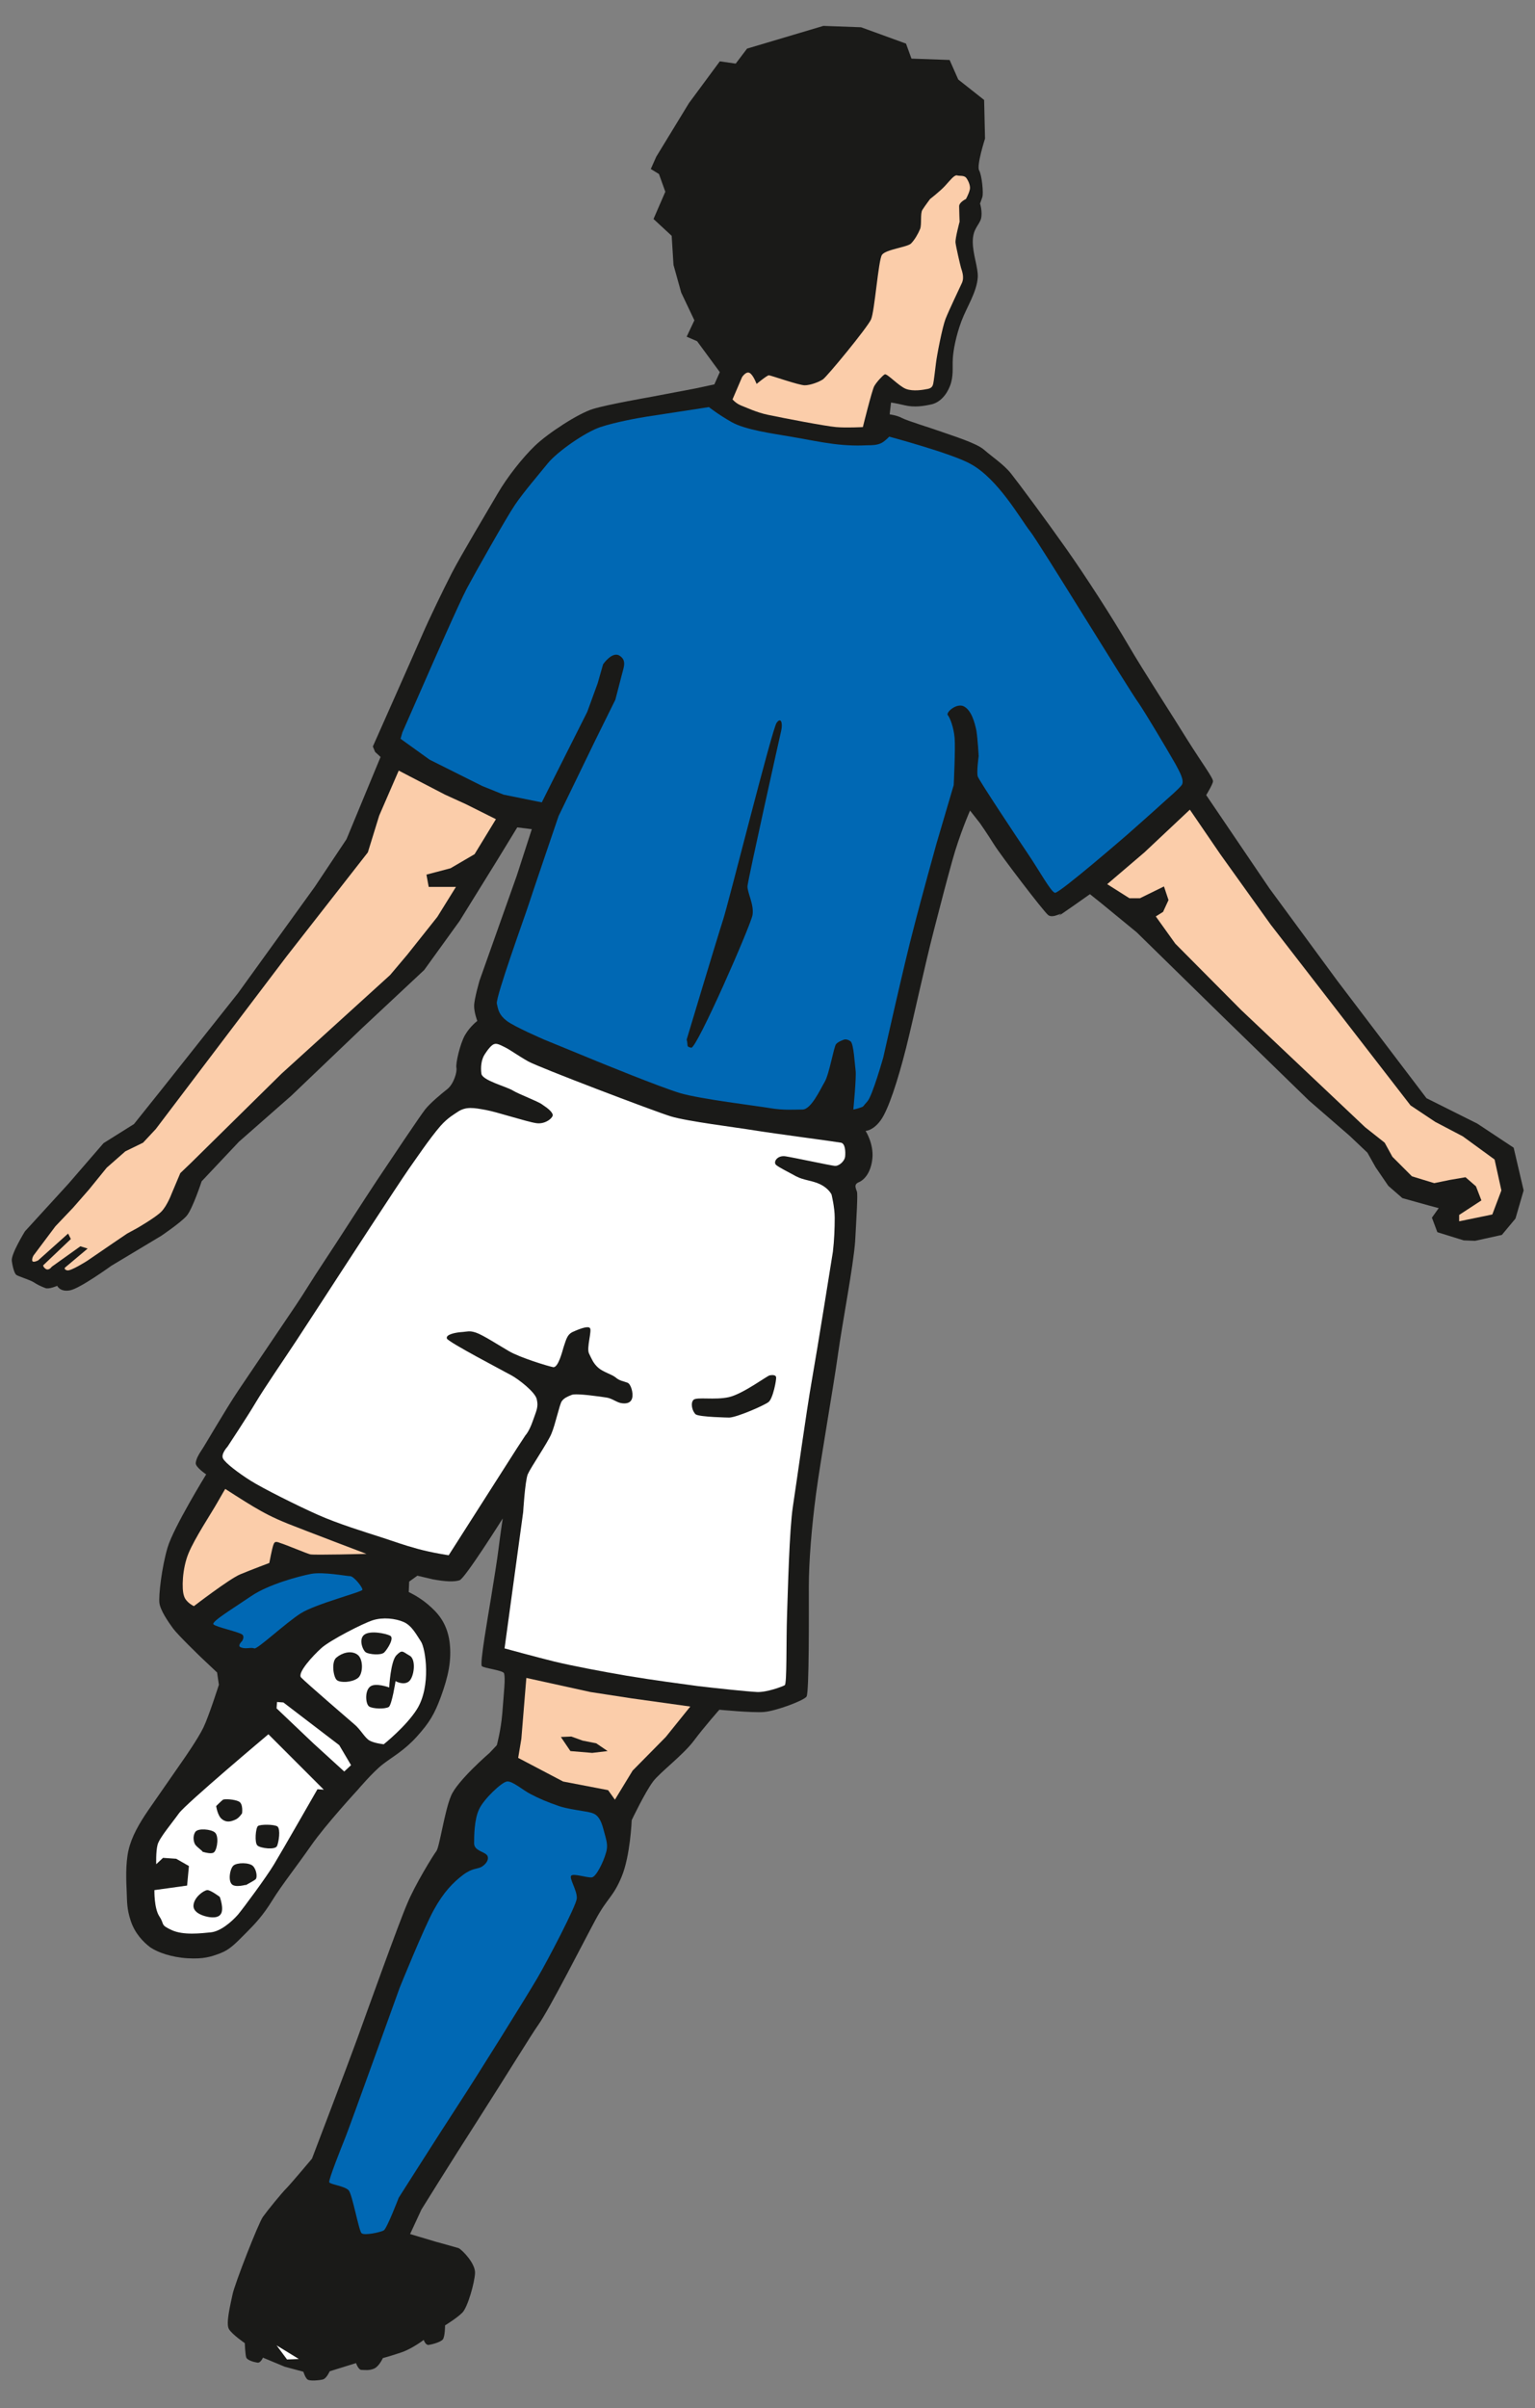 <?xml version="1.0" encoding="utf-8"?>
<!-- Generator: Adobe Illustrator 16.0.4, SVG Export Plug-In . SVG Version: 6.00 Build 0)  -->
<!DOCTYPE svg PUBLIC "-//W3C//DTD SVG 1.1//EN" "http://www.w3.org/Graphics/SVG/1.1/DTD/svg11.dtd">
<svg version="1.1" id="Ebene_1" xmlns:x="http://ns.adobe.com/Extensibility/1.0/" xmlns:i="http://ns.adobe.com/AdobeIllustrator/10.0/" xmlns:graph="http://ns.adobe.com/Graphs/1.0/"
	 xmlns="http://www.w3.org/2000/svg" xmlns:xlink="http://www.w3.org/1999/xlink" xmlns:a="http://ns.adobe.com/AdobeSVGViewerExtensions/3.0/"
	 x="0px" y="0px" width="33.8px" height="53px" viewBox="0 0 33.8 53" style="enable-background:new 0 0 33.8 53;"
	 xml:space="preserve">
<rect x="0" y="0" width="33.8" height="53" fill="#808080" stroke="none"/>
<style type="text/css">
<![CDATA[
	.st0{fill-rule:evenodd;clip-rule:evenodd;fill:#1A1A18;}
	.st1{fill:#FBCDAA;}
	.st2{fill-rule:evenodd;clip-rule:evenodd;fill:#FBCDAA;}
	.st3{fill:#0068B4;}
	.st4{fill-rule:evenodd;clip-rule:evenodd;fill:#FFFFFF;}
	.st5{fill-rule:evenodd;clip-rule:evenodd;fill:#0068B4;}
]]>
</style>
<path class="st0" d="M33.33,25.26l-0.8-0.53l-1.12-0.56l-1.96-2.58l-1.5-2.04l-1.39-2.05c0,0,0.14-0.23,0.15-0.3
	c0.01-0.07-0.24-0.4-0.56-0.91c-0.32-0.52-0.96-1.5-1.31-2.1s-0.93-1.5-1.36-2.11s-1.06-1.46-1.22-1.66s-0.42-0.37-0.59-0.52
	s-0.7-0.31-0.92-0.39s-0.78-0.25-0.89-0.31s-0.27-0.08-0.27-0.08l0.03-0.26c0,0,0.09,0.01,0.3,0.06s0.41,0.02,0.59-0.02
	s0.33-0.2,0.41-0.41s0.05-0.4,0.06-0.59s0.07-0.51,0.19-0.83s0.34-0.64,0.36-0.97c0.01-0.21-0.11-0.5-0.11-0.78s0.13-0.35,0.18-0.5
	c0.04-0.15-0.02-0.34-0.02-0.34s0.02-0.05,0.05-0.14s-0.01-0.48-0.07-0.59s0.13-0.7,0.13-0.7L21.67,2.2L21.1,1.75l-0.19-0.43
	l-0.84-0.03l-0.12-0.33l-0.99-0.36l-0.83-0.03l-1.68,0.5L16.2,1.4l-0.35-0.05l-0.68,0.92l-0.72,1.18l-0.12,0.27l0.18,0.11l0.14,0.39
	l-0.26,0.6l0.4,0.37l0.04,0.64L15,6.44l0.29,0.61l-0.17,0.36l0.23,0.1l0.5,0.68l-0.12,0.27l-0.42,0.09l-1,0.19
	c0,0-0.92,0.16-1.25,0.26s-1,0.54-1.28,0.81s-0.61,0.69-0.82,1.05s-0.82,1.38-1.01,1.75s-0.5,1.01-0.66,1.38s-1.08,2.44-1.08,2.44
	l0.05,0.12l0.12,0.11l-0.75,1.81l-0.7,1.05l-1.69,2.34l-1.69,2.13l-0.6,0.75l-0.67,0.42l-0.77,0.89l-0.96,1.05
	c0,0-0.31,0.5-0.29,0.65s0.06,0.28,0.1,0.31c0.04,0.03,0.3,0.11,0.38,0.16c0.07,0.05,0.18,0.1,0.26,0.13
	c0.08,0.03,0.26-0.05,0.26-0.05s0.06,0.14,0.28,0.1s0.91-0.54,0.91-0.54l1.1-0.66c0,0,0.43-0.29,0.56-0.44S4.44,26,4.44,26
	l0.82-0.87l1.15-1.01l1.55-1.48l1.38-1.29l0.78-1.08l0.83-1.34l0.44-0.72l0.32,0.04l-0.33,1.02l-0.82,2.31c0,0-0.12,0.41-0.12,0.56
	s0.07,0.33,0.07,0.33s-0.16,0.12-0.27,0.31s-0.21,0.63-0.19,0.72s-0.06,0.36-0.2,0.47s-0.38,0.31-0.49,0.45s-0.78,1.14-1.06,1.56
	s-0.88,1.36-1.16,1.78s-0.45,0.71-0.62,0.96c-0.17,0.25-0.98,1.45-1.27,1.88c-0.29,0.43-0.76,1.25-0.82,1.33
	c-0.06,0.09-0.11,0.18-0.12,0.27s0.23,0.25,0.23,0.25s-0.72,1.17-0.85,1.61c-0.13,0.44-0.2,1.06-0.18,1.22
	c0.02,0.16,0.19,0.41,0.3,0.56s0.62,0.64,0.62,0.64l0.35,0.33l0.04,0.27c0,0-0.22,0.69-0.34,0.94c-0.12,0.25-0.45,0.72-0.45,0.72
	s-0.48,0.69-0.75,1.08c-0.22,0.32-0.38,0.6-0.45,0.9s-0.05,0.71-0.04,0.92c0.01,0.22,0,0.37,0.09,0.64
	c0.09,0.27,0.27,0.46,0.43,0.58c0.16,0.11,0.47,0.22,0.82,0.24s0.51-0.03,0.72-0.11s0.33-0.21,0.55-0.43
	c0.22-0.22,0.39-0.4,0.6-0.74s0.53-0.74,0.85-1.2c0.32-0.46,1.03-1.23,1.03-1.23s0.33-0.39,0.55-0.56c0.22-0.17,0.47-0.3,0.75-0.61
	s0.39-0.5,0.53-0.88c0.16-0.44,0.24-0.8,0.19-1.2c-0.06-0.44-0.28-0.66-0.48-0.83S9,35.04,9,35.04l0.01-0.23l0.18-0.13
	c0,0,0.26,0.06,0.34,0.08c0.27,0.05,0.47,0.06,0.59,0.02s0.95-1.36,0.95-1.36s-0.06,0.4-0.09,0.65s-0.11,0.74-0.17,1.11
	s-0.25,1.44-0.2,1.49c0.05,0.05,0.47,0.09,0.49,0.16c0.03,0.12,0,0.36-0.04,0.88c-0.03,0.37-0.12,0.7-0.12,0.7l-0.16,0.17
	c0,0-0.72,0.62-0.85,0.95c-0.14,0.33-0.25,1.11-0.32,1.21c-0.07,0.09-0.47,0.74-0.64,1.15c-0.18,0.41-0.89,2.39-1.1,2.97
	s-1,2.65-1,2.65s-0.47,0.56-0.57,0.66c-0.1,0.1-0.41,0.48-0.51,0.62s-0.62,1.47-0.67,1.71c-0.05,0.24-0.15,0.64-0.08,0.76
	c0.07,0.12,0.35,0.31,0.35,0.31s0.01,0.24,0.03,0.31c0.02,0.07,0.18,0.11,0.25,0.12c0.07,0.01,0.12-0.11,0.12-0.11l0.48,0.2
	l0.41,0.11c0,0,0.04,0.13,0.09,0.17s0.26,0.02,0.34,0s0.15-0.18,0.15-0.18l0.58-0.18c0,0,0.05,0.15,0.12,0.15s0.17,0.02,0.28-0.03
	s0.19-0.23,0.19-0.23s0.19-0.05,0.42-0.13s0.48-0.27,0.48-0.27s0.04,0.12,0.11,0.11s0.26-0.06,0.31-0.12s0.05-0.31,0.05-0.31
	s0.26-0.16,0.38-0.28s0.27-0.66,0.28-0.87c0.01-0.21-0.27-0.5-0.36-0.55C10,49.45,9.71,49.37,9.6,49.34
	c-0.1-0.03-0.57-0.17-0.57-0.17l0.25-0.54c0,0,0.62-1,1.23-1.95c0.64-1,1.21-1.93,1.34-2.11c0.25-0.35,1.01-1.85,1.27-2.33
	c0.26-0.48,0.38-0.48,0.57-0.94c0.19-0.46,0.22-1.24,0.22-1.24s0.29-0.61,0.47-0.85c0.15-0.2,0.66-0.58,0.9-0.9s0.56-0.68,0.56-0.68
	s0.72,0.07,0.98,0.05s0.88-0.25,0.94-0.34c0.06-0.09,0.05-1.88,0.05-2.42s0.06-1.3,0.16-2.05s0.38-2.33,0.48-3.05
	s0.34-1.95,0.38-2.5c0.03-0.55,0.06-1.02,0.04-1.09s-0.08-0.16,0.04-0.21s0.27-0.21,0.3-0.53s-0.15-0.6-0.15-0.6s0.16,0,0.33-0.23
	s0.38-0.88,0.56-1.59c0.18-0.72,0.41-1.81,0.62-2.62s0.24-0.93,0.4-1.51s0.39-1.1,0.39-1.1l0.22,0.28c0,0,0.16,0.23,0.31,0.47
	s1.08,1.46,1.19,1.55s0.37-0.1,0.25,0S24,19.68,24,19.68l0.25,0.2l0.78,0.64l1.91,1.87l1.88,1.83l0.9,0.78l0.39,0.37l0.18,0.32
	l0.28,0.41l0.31,0.27l0.61,0.17l0.19,0.05l-0.15,0.21l0.12,0.32l0.58,0.18l0.25,0.01l0.59-0.13l0.3-0.36l0.18-0.62L33.33,25.26z"/>
<path id="skin-leg-l" class="st2" d="M4.27,35.35c0,0,0.78-0.6,1.02-0.7s0.64-0.25,0.64-0.25s0.06-0.32,0.09-0.4
	c0.02-0.05,0.03-0.09,0.15-0.04C6.3,34,6.75,34.19,6.83,34.21s1.24-0.01,1.24-0.01s-1.37-0.52-1.72-0.66s-0.55-0.25-0.77-0.38
	s-0.62-0.39-0.62-0.39s-0.05,0.08-0.18,0.31s-0.49,0.77-0.63,1.11S4,34.98,4.05,35.12C4.09,35.27,4.27,35.35,4.27,35.35z"/>
<path class="st4" d="M3.59,40.89l0.29,0.02l0.28,0.16L4.12,41.5L3.4,41.6c0,0-0.01,0.4,0.11,0.58c0.12,0.18,0.01,0.18,0.27,0.3
	c0.26,0.12,0.65,0.07,0.86,0.05s0.45-0.22,0.6-0.39c0.14-0.17,0.62-0.82,0.79-1.1c0.17-0.28,0.96-1.66,0.96-1.66l0.14,0.01
	l-1.22-1.22c0,0-1.82,1.53-1.97,1.74c-0.15,0.21-0.43,0.54-0.47,0.69s-0.03,0.43-0.03,0.43L3.59,40.89L3.59,40.89z"/>
<path id="player-sock-l" class="st5" d="M5.31,36.26c0.1,0.04,0.22-0.01,0.29,0.02c0.06,0.03,0.69-0.56,1.02-0.77
	s1.35-0.47,1.36-0.52c0.01-0.05-0.19-0.3-0.27-0.3c-0.08,0-0.59-0.1-0.86-0.05c-0.26,0.05-0.94,0.23-1.32,0.49
	c-0.38,0.26-0.88,0.56-0.83,0.62s0.58,0.17,0.64,0.23c0.05,0.05-0.01,0.14-0.01,0.14S5.21,36.23,5.31,36.26z"/>
<polygon class="st4" points="6.9,38.37 7.58,38.99 7.73,38.85 7.47,38.41 6.24,37.47 6.1,37.46 6.09,37.6 6.9,38.37 "/>
<path class="st4" d="M7.79,37.94c0.15,0.12,0.24,0.31,0.35,0.37s0.31,0.08,0.31,0.08S8.94,38,9.18,37.62
	c0.32-0.51,0.19-1.34,0.09-1.49c-0.1-0.15-0.2-0.35-0.38-0.43c-0.18-0.08-0.46-0.11-0.68-0.04c-0.22,0.07-0.94,0.44-1.13,0.61
	s-0.54,0.55-0.45,0.65S7.79,37.94,7.79,37.94S7.65,37.82,7.79,37.94z"/>
<polygon id="skin-leg-r" class="st1" points="13,37.24 11.59,36.93 11.56,37.29 11.48,38.27 11.41,38.69 12.4,39.21 13.39,39.4 
	13.54,39.61 13.93,38.97 14.66,38.23 15.2,37.56 13.91,37.38 "/>
<polygon class="st0" points="13.38,38.54 13.04,38.58 12.56,38.54 12.35,38.23 12.58,38.22 12.83,38.31 13.13,38.37 "/>
<path id="player-sock-r" class="st3" d="M10.44,40.58c0.01,0.16,0.23,0.17,0.29,0.26c0.05,0.09-0.04,0.2-0.13,0.25
	s-0.2,0.02-0.41,0.18c-0.21,0.16-0.42,0.37-0.64,0.77S8.8,43.75,8.8,43.75s-1.09,3.03-1.19,3.28s-0.38,0.95-0.36,1
	s0.34,0.08,0.43,0.18c0.08,0.1,0.22,0.88,0.28,0.94s0.42-0.02,0.49-0.06c0.07-0.04,0.33-0.72,0.33-0.72s0.87-1.37,1.32-2.06
	s1.49-2.36,1.73-2.77s0.85-1.58,0.87-1.75c0.02-0.17-0.18-0.46-0.12-0.51s0.34,0.05,0.45,0.04c0.1-0.01,0.26-0.35,0.31-0.53
	c0.06-0.18,0.01-0.29-0.05-0.52c-0.06-0.23-0.13-0.33-0.26-0.37c-0.13-0.04-0.55-0.08-0.75-0.16c-0.21-0.07-0.42-0.16-0.59-0.25
	c-0.18-0.09-0.41-0.3-0.53-0.28c-0.12,0.02-0.51,0.39-0.61,0.61C10.44,40.05,10.44,40.42,10.44,40.58z"/>
<polygon class="st4" points="6.58,51.92 6.09,51.62 6.32,51.93 6.58,51.92 "/>
<path id="skin-arm-l" class="st2" d="M1.22,26.99l-0.48,0.64c0,0-0.04,0.06-0.03,0.12c0.02,0.05,0.13-0.01,0.13-0.01l0.66-0.59
	l0.06,0.12l-0.61,0.58c0,0,0,0.04,0.06,0.08c0.07,0.04,0.13-0.05,0.13-0.05l0.63-0.45l0.16,0.05L1.43,27.9c0,0-0.03,0.04,0.05,0.06
	s0.44-0.21,0.44-0.21l0.57-0.39l0.31-0.21l0.22-0.12c0,0,0.4-0.23,0.53-0.36s0.23-0.4,0.23-0.4l0.19-0.45l0.24-0.23l1.99-1.96
	l2.39-2.17l0.38-0.45l0.66-0.83l0.41-0.66H9.44l-0.05-0.27l0.53-0.14l0.53-0.31l0.47-0.77l-0.66-0.33L9.8,17.49l-0.79-0.41
	l-0.23-0.12l-0.43,0.99L8.1,18.76l-1.79,2.29l-2.88,3.8l-0.28,0.3l-0.39,0.19l-0.41,0.36l-0.39,0.48l-0.35,0.4L1.22,26.99z"/>
<path id="player-jersey" class="st5" d="M11.09,17.49l0.84,0.17l0.22-0.44l0.78-1.55l0.23-0.63l0.12-0.42c0,0,0.2-0.29,0.36-0.19
	s0.1,0.24,0.05,0.43s-0.14,0.54-0.14,0.54l-0.44,0.89l-0.81,1.67c0,0-0.61,1.79-0.67,1.98s-0.72,2.01-0.69,2.15s0.05,0.25,0.22,0.38
	s0.82,0.41,0.82,0.41l1.17,0.48c0,0,1.39,0.57,1.83,0.7s1.69,0.28,1.98,0.33c0.3,0.05,0.52,0.03,0.71,0.03s0.39-0.44,0.49-0.61
	s0.2-0.77,0.25-0.83s0.18-0.1,0.18-0.1s0.06-0.02,0.14,0.04c0.07,0.06,0.09,0.5,0.11,0.64s-0.05,0.86-0.05,0.86s0.06-0.01,0.15-0.04
	s0.05-0.02,0.16-0.14s0.35-0.97,0.35-0.97s0.48-2.14,0.66-2.81c0.17-0.67,0.51-1.89,0.51-1.89l0.38-1.29c0,0,0.04-0.81,0.02-1.04
	c-0.02-0.23-0.1-0.44-0.15-0.5s0.2-0.28,0.36-0.19s0.23,0.34,0.27,0.53c0.03,0.2,0.05,0.56,0.05,0.56S21.5,17,21.53,17.09
	s0.86,1.34,1.11,1.71s0.5,0.83,0.59,0.85s1.58-1.27,1.58-1.27s0.59-0.52,0.83-0.74c0.09-0.08,0.31-0.27,0.38-0.36
	c0.07-0.1-0.05-0.3-0.14-0.47c-0.23-0.4-0.66-1.12-0.81-1.34c-0.22-0.3-2.19-3.53-2.39-3.78s-0.7-1.15-1.31-1.48
	c-0.41-0.23-1.79-0.6-1.79-0.6S19.5,9.7,19.41,9.75c-0.1,0.05-0.22,0.05-0.31,0.05c-0.19,0.01-0.44,0.01-0.75-0.03
	s-0.53-0.09-0.94-0.16c-0.41-0.07-1-0.15-1.3-0.32s-0.5-0.33-0.5-0.33s-1.18,0.18-1.37,0.21s-0.69,0.12-1.02,0.23
	s-0.95,0.54-1.16,0.8s-0.53,0.63-0.72,0.91s-0.89,1.52-1.06,1.84S9.44,14.8,9.44,14.8l-0.58,1.32l-0.04,0.14l0.64,0.46l1.16,0.58
	L11.09,17.49z"/>
<path id="player-shorts" class="st4" d="M4.91,32.1c0.05,0.1,0.34,0.32,0.61,0.49S6.55,33.14,7,33.34c0.45,0.2,1.04,0.38,1.38,0.49
	C8.72,33.94,8.87,34,9.2,34.09s0.68,0.14,0.68,0.14l1.5-2.35l0.19-0.29c0,0,0.08-0.08,0.16-0.31s0.13-0.31,0.09-0.48
	c-0.03-0.16-0.41-0.45-0.56-0.53c-0.16-0.09-1.39-0.73-1.42-0.81c-0.03-0.09,0.19-0.13,0.3-0.14c0.16-0.01,0.19-0.04,0.34,0.01
	s0.49,0.27,0.73,0.41s0.86,0.33,0.97,0.35c0.11,0.02,0.2-0.34,0.23-0.44c0.06-0.18,0.08-0.27,0.19-0.33
	c0.11-0.05,0.34-0.15,0.39-0.09c0.05,0.05-0.08,0.44-0.02,0.56c0.06,0.12,0.09,0.21,0.2,0.31c0.11,0.1,0.31,0.15,0.39,0.22
	c0.08,0.07,0.17,0.08,0.25,0.11c0.08,0.02,0.14,0.23,0.11,0.34c-0.03,0.12-0.15,0.13-0.25,0.11c-0.1-0.02-0.19-0.1-0.31-0.12
	c-0.13-0.02-0.67-0.1-0.77-0.06c-0.1,0.04-0.17,0.07-0.22,0.14c-0.05,0.07-0.14,0.51-0.23,0.72c-0.09,0.21-0.45,0.73-0.52,0.89
	c-0.06,0.16-0.1,0.83-0.1,0.83l-0.41,3c0,0,0.73,0.2,1.1,0.29s1.05,0.22,1.58,0.31c0.66,0.11,1.15,0.17,1.58,0.23
	c0.42,0.05,1.09,0.12,1.3,0.13s0.56-0.12,0.61-0.15s0.03-0.96,0.05-1.53c0.02-0.57,0.05-1.88,0.13-2.41
	c0.08-0.52,0.29-2.05,0.42-2.79s0.42-2.56,0.46-2.81c0.03-0.25,0.04-0.52,0.04-0.75c0-0.23-0.07-0.51-0.07-0.51
	s-0.06-0.13-0.24-0.22s-0.37-0.09-0.54-0.18c-0.16-0.09-0.37-0.19-0.44-0.25c-0.07-0.06,0.02-0.22,0.21-0.19
	c0.19,0.03,0.98,0.2,1.08,0.21c0.09,0.01,0.22-0.1,0.23-0.21c0.01-0.11,0-0.28-0.09-0.3c-0.1-0.02-1.47-0.2-1.9-0.27
	s-1.49-0.2-1.85-0.31s-2.91-1.08-3.14-1.21s-0.39-0.25-0.51-0.31s-0.18-0.09-0.24-0.07s-0.14,0.12-0.21,0.23s-0.09,0.27-0.07,0.42
	s0.54,0.28,0.69,0.37s0.56,0.24,0.65,0.31c0.15,0.1,0.21,0.16,0.23,0.22s-0.15,0.22-0.36,0.19s-0.88-0.25-1.11-0.29
	c-0.27-0.05-0.44-0.08-0.62,0.04c-0.07,0.05-0.21,0.12-0.38,0.31c-0.25,0.29-0.55,0.74-0.7,0.95c-0.25,0.36-1.48,2.25-1.48,2.25
	S6.8,29.09,6.53,29.5s-0.71,1.05-0.9,1.37s-0.62,0.97-0.62,0.97S4.86,32,4.91,32.1z"/>
<path class="st0" d="M15.12,22.88c0.04,0.15-0.02,0.15,0.1,0.18s1.31-2.69,1.35-2.92s-0.12-0.5-0.11-0.64s0.7-3.24,0.74-3.41
	s0-0.32-0.1-0.18c-0.1,0.14-1.05,3.94-1.18,4.34S15.12,22.88,15.12,22.88S15.08,22.73,15.12,22.88z"/>
<path class="st0" d="M16.06,31.2c0.18-0.01,0.77-0.27,0.86-0.34c0.1-0.07,0.18-0.5,0.17-0.55c-0.01-0.05-0.08-0.05-0.14-0.04
	s-0.59,0.41-0.9,0.48c-0.31,0.07-0.71-0.01-0.78,0.06c-0.07,0.07-0.03,0.25,0.05,0.32C15.41,31.19,16.06,31.2,16.06,31.2
	S15.88,31.21,16.06,31.2z"/>
<polygon id="skin-arm-r" class="st2" points="25.73,19.81 25.61,20.07 25.45,20.17 25.88,20.77 27.33,22.23 30.06,24.81 
	30.49,25.15 30.66,25.46 31.09,25.89 31.58,26.04 31.92,25.97 32.27,25.91 32.5,26.11 32.62,26.42 32.13,26.74 32.13,26.88 
	32.86,26.73 33.06,26.2 32.91,25.52 32.21,25.01 31.6,24.69 31.06,24.33 27.98,20.35 26.87,18.8 26.2,17.82 25.2,18.76 24.38,19.46 
	24.87,19.77 25.1,19.77 25.63,19.51 "/>
<path id="skin-face" class="st2" d="M19.42,5.61c0.08-0.12,0.56-0.17,0.64-0.25s0.16-0.22,0.2-0.32s0-0.34,0.05-0.42
	s0.17-0.24,0.17-0.24s0.22-0.17,0.33-0.29s0.2-0.24,0.26-0.23c0.06,0.02,0.16-0.01,0.21,0.06s0.1,0.19,0.07,0.27
	c-0.02,0.08-0.08,0.19-0.08,0.19s-0.15,0.07-0.15,0.16s0.01,0.34,0.01,0.34s-0.1,0.37-0.09,0.46s0.1,0.48,0.12,0.55
	s0.08,0.21,0.02,0.34c-0.06,0.13-0.29,0.61-0.36,0.79s-0.19,0.8-0.21,0.97s-0.05,0.41-0.06,0.45s-0.02,0.1-0.12,0.12
	s-0.32,0.06-0.48,0s-0.42-0.35-0.47-0.32S19.3,8.41,19.25,8.5S19,9.4,19,9.4s-0.36,0.02-0.59,0s-1.12-0.19-1.5-0.27
	c-0.25-0.05-0.52-0.18-0.58-0.2c-0.13-0.05-0.2-0.14-0.2-0.14l0.21-0.49c0,0,0.09-0.14,0.17-0.09s0.15,0.24,0.15,0.24
	s0.23-0.19,0.27-0.19s0.66,0.22,0.79,0.22c0.12,0,0.31-0.07,0.4-0.13s0.98-1.14,1.06-1.32S19.34,5.73,19.42,5.61z"/>
<path class="st0" d="M4.72,40.76c0.07-0.08,0.1-0.36,0.01-0.43c-0.08-0.07-0.37-0.1-0.43-0.01S4.26,40.54,4.3,40.6
	s0.22,0.18,0.14,0.15S4.66,40.84,4.72,40.76z"/>
<path class="st0" d="M4.54,42.18c0,0,0.24,0.07,0.32-0.05c0.08-0.11-0.02-0.38-0.02-0.38s-0.21-0.16-0.28-0.15
	c-0.08,0.01-0.29,0.16-0.3,0.34S4.54,42.18,4.54,42.18L4.54,42.18z"/>
<path class="st0" d="M5.18,40.05c0.08-0.03,0.15-0.14,0.15-0.14s0.03-0.21-0.07-0.26c-0.1-0.05-0.31-0.06-0.35-0.04
	c-0.04,0.03-0.15,0.14-0.15,0.14s0.03,0.22,0.13,0.29C4.99,40.12,5.09,40.09,5.18,40.05z"/>
<path class="st0" d="M5.42,41.49c-0.09,0.04,0.17-0.09,0.21-0.13c0.04-0.04,0.02-0.21-0.06-0.29s-0.35-0.08-0.43-0.01
	c-0.08,0.07-0.13,0.37-0.01,0.43C5.25,41.55,5.5,41.45,5.42,41.49z"/>
<path class="st0" d="M6.11,40.2c-0.07-0.05-0.38-0.05-0.43-0.01s-0.08,0.37-0.01,0.43s0.39,0.1,0.43,0.01
	C6.14,40.54,6.18,40.26,6.11,40.2z"/>
<path class="st0" d="M7.87,36.94C8,36.86,8.01,36.5,7.86,36.41c-0.14-0.09-0.33-0.03-0.45,0.07c-0.12,0.09-0.07,0.44,0.01,0.5
	S7.74,37.03,7.87,36.94z"/>
<path class="st0" d="M8.46,36.37C8.53,36.3,8.69,36.05,8.59,36c-0.1-0.05-0.44-0.12-0.57-0.02s-0.03,0.35,0.04,0.39
	S8.38,36.44,8.46,36.37z"/>
<path class="st0" d="M8.71,37c0,0,0.17,0.1,0.29,0.01c0.12-0.09,0.17-0.49,0.02-0.57c-0.16-0.09-0.16-0.14-0.29-0.01
	s-0.16,0.71-0.16,0.71s-0.32-0.12-0.43-0.01c-0.11,0.1-0.09,0.38-0.01,0.43c0.08,0.05,0.34,0.06,0.43,0.01
	C8.63,37.52,8.71,37,8.71,37z"/>
<path id="hair" class="st0" d="M15.15,4.89l0,0.7l0.16,0.62l0.37,0.73l-0.15,0.3l0.2,0.09l0.25,0.36l0.15,0.19
	c0.07,0.01,0.38-0.14,0.38-0.14l0.17,0.22c0,0,0.2-0.11,0.29-0.11c0.08,0,0.56,0.2,0.65,0.23c0.09,0.03,0.34-0.13,0.44-0.2
	c0.15-0.09,0.68-0.9,0.78-1.06c0.11-0.16,0.15-1.36,0.25-1.47c0.1-0.1,0.62-0.17,0.72-0.23c0.1-0.06,0.11-0.3,0.11-0.41
	c0-0.1,0.06-0.24,0.12-0.32c0.06-0.09,0.09-0.16,0.18-0.25c0.09-0.09,0.23-0.14,0.33-0.21c0.1-0.07,0.25-0.25,0.29-0.28
	c0.13-0.1,0.25-0.16,0.38-0.11c0.08,0.03,0.05-0.07,0.09-0.23c0.05-0.19,0.04-0.23,0.08-0.29s-0.01-0.6-0.01-0.6l-0.5-0.38L20.7,1.7
	l-0.89-0.04L19.7,1.31l-0.82-0.34l-0.74-0.03l-1.51,0.47l-0.31,0.36l-0.31-0.05l-0.52,0.76l-0.61,0.89L14.78,3.6l0.16,0.09l0.1,0.46
	l-0.24,0.5L15.15,4.89z"/>
</svg>
